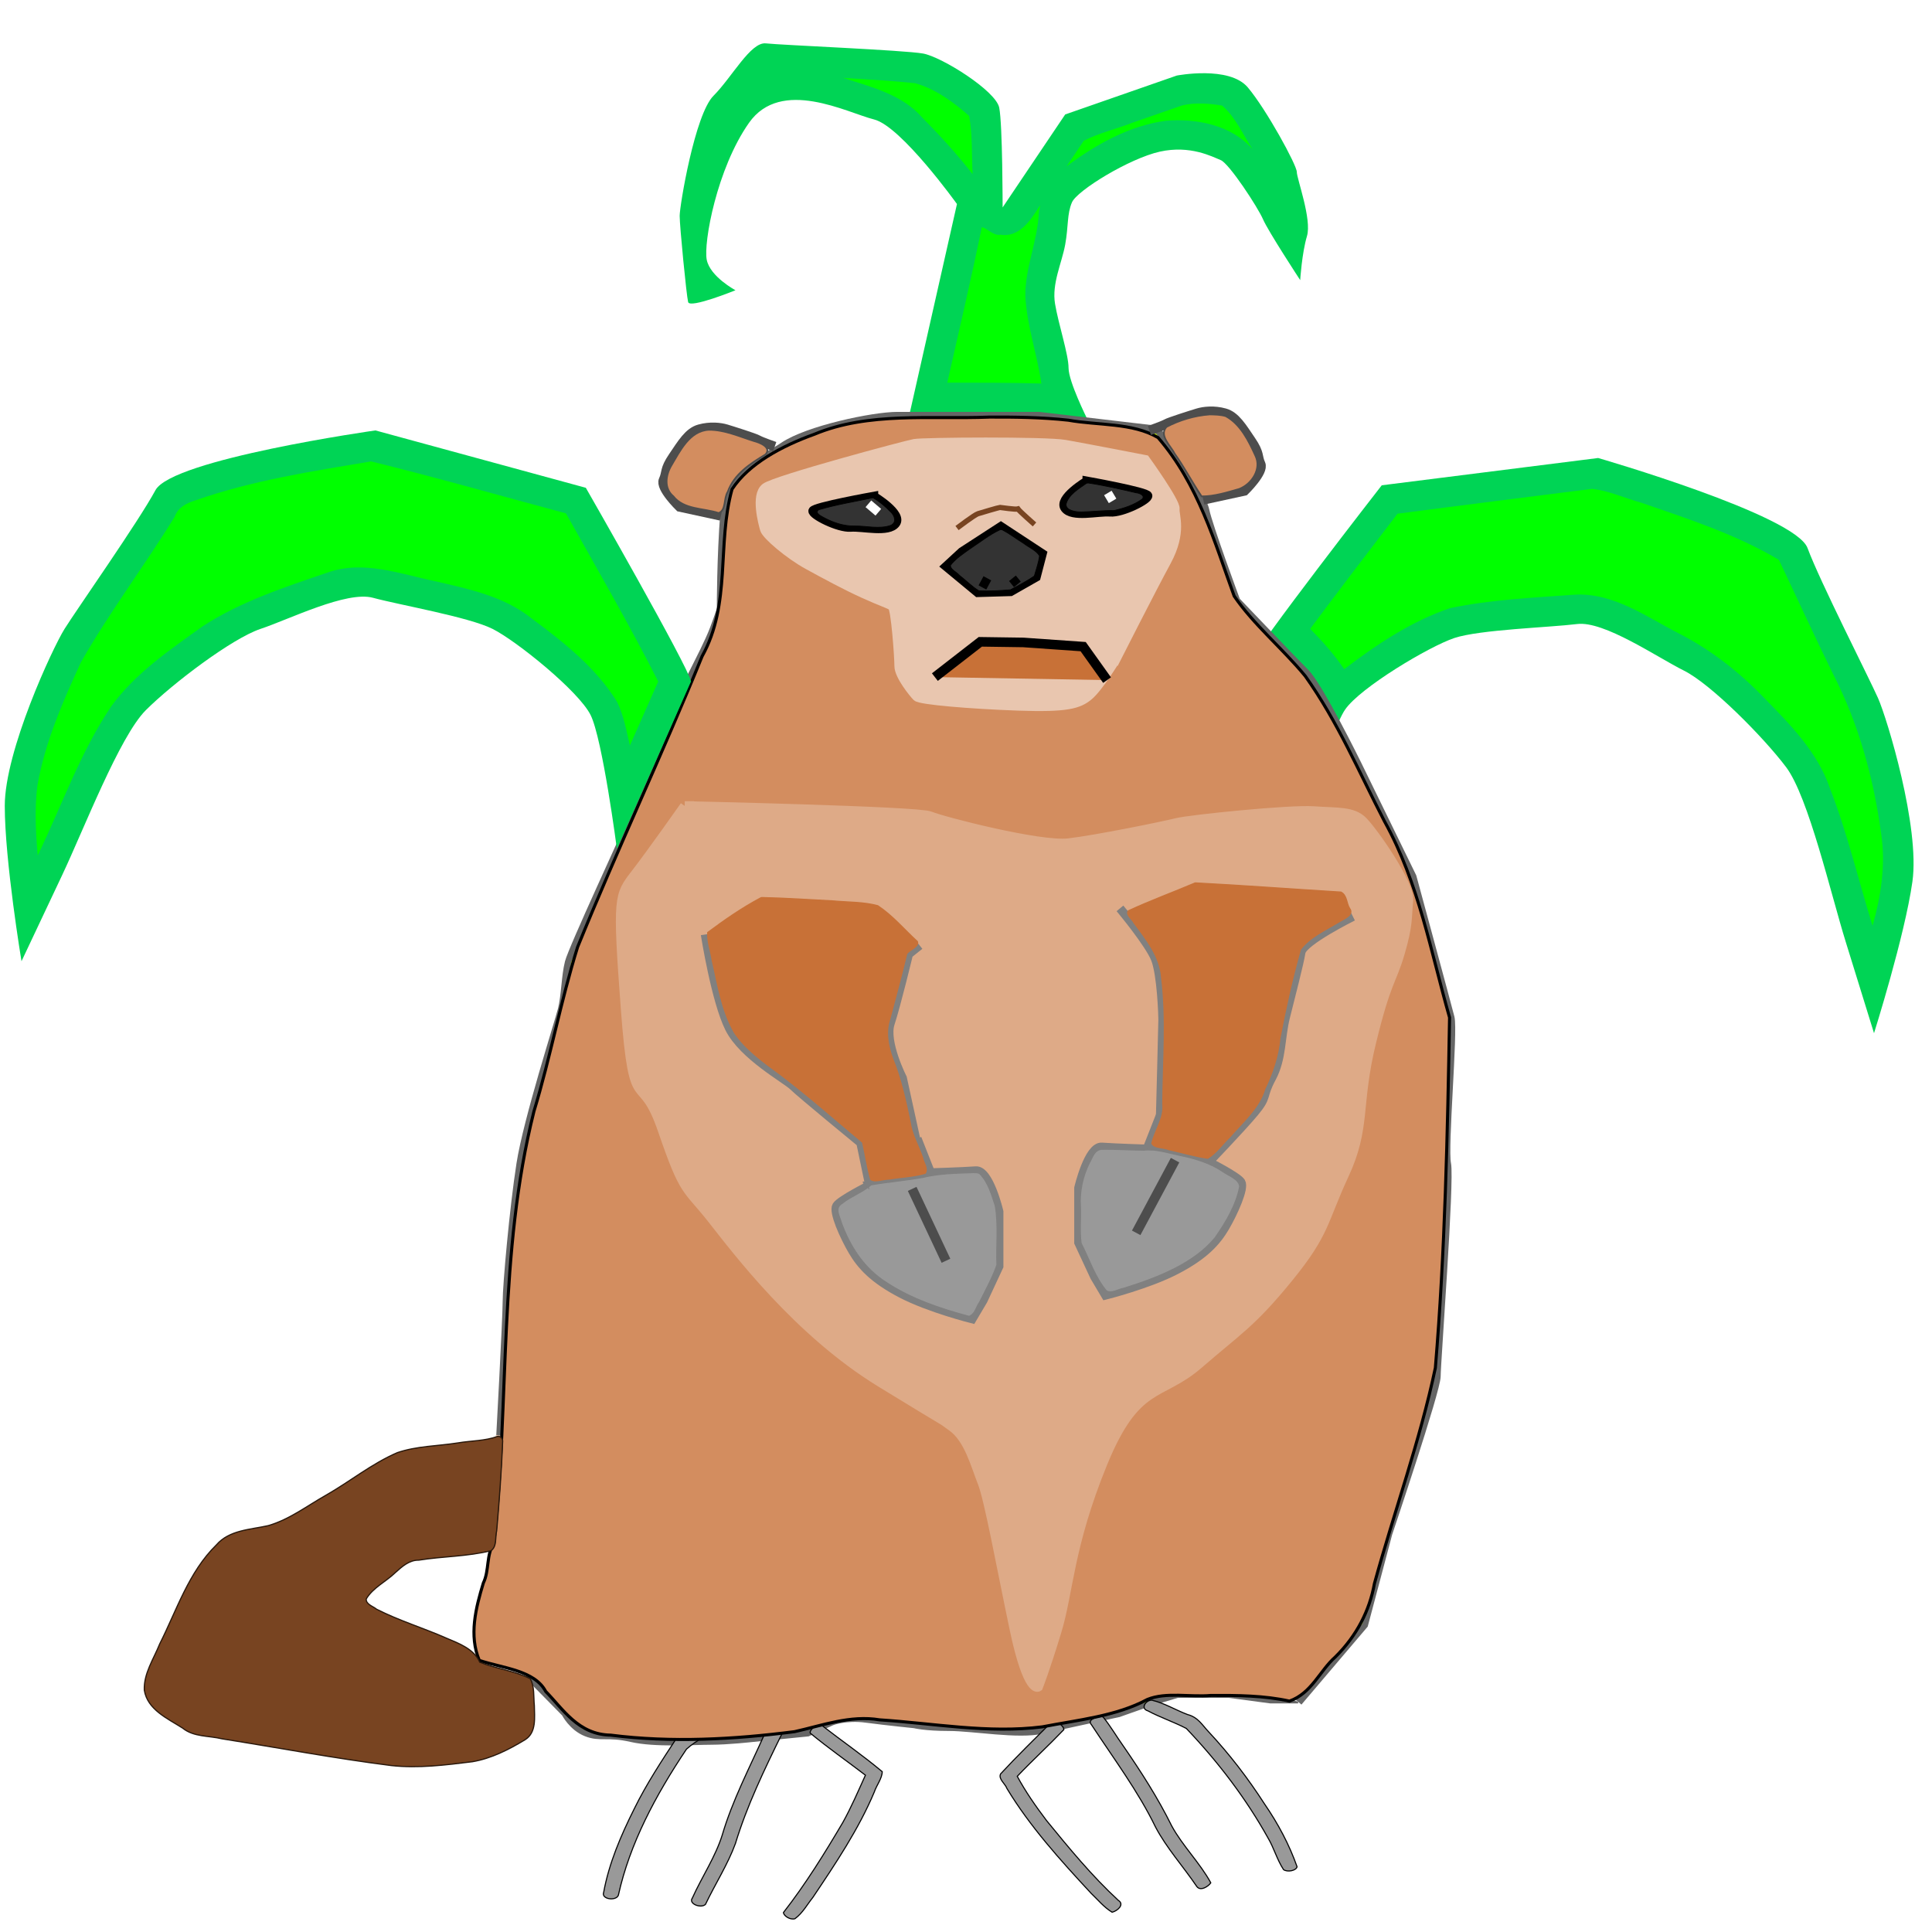 <?xml version="1.0" encoding="UTF-8" standalone="no"?>
<!-- Created with Inkscape (http://www.inkscape.org/) -->

<svg
   xmlns:dc="http://purl.org/dc/elements/1.1/"
   xmlns:cc="http://creativecommons.org/ns#"
   xmlns:rdf="http://www.w3.org/1999/02/22-rdf-syntax-ns#"
   xmlns:svg="http://www.w3.org/2000/svg"
   xmlns="http://www.w3.org/2000/svg"
   xmlns:sodipodi="http://sodipodi.sourceforge.net/DTD/sodipodi-0.dtd"
   xmlns:inkscape="http://www.inkscape.org/namespaces/inkscape"
   width="202"
   height="202"
   viewBox="0 0 53.446 53.446"
   version="1.1"
   id="svg15695"
   inkscape:version="0.92.3 (2405546, 2018-03-11)"
   sodipodi:docname="farmot.svg"
   inkscape:export-filename="C:\Users\Cole\Desktop\monster work\jiyou.png"
   inkscape:export-xdpi="792.47351"
   inkscape:export-ydpi="792.47351">
  <defs
     id="defs15689">
    <inkscape:path-effect
       effect="spiro"
       id="path-effect84230"
       is_visible="true" />
    <inkscape:path-effect
       effect="spiro"
       id="path-effect84226"
       is_visible="true" />
    <inkscape:path-effect
       effect="spiro"
       id="path-effect84220"
       is_visible="true" />
    <inkscape:path-effect
       effect="spiro"
       id="path-effect84216"
       is_visible="true" />
    <inkscape:path-effect
       effect="spiro"
       id="path-effect84212"
       is_visible="true" />
    <inkscape:path-effect
       effect="spiro"
       id="path-effect84208"
       is_visible="true" />
    <inkscape:path-effect
       effect="spiro"
       id="path-effect84041"
       is_visible="true" />
    <inkscape:path-effect
       effect="spiro"
       id="path-effect84037"
       is_visible="true" />
    <inkscape:path-effect
       effect="spiro"
       id="path-effect84033"
       is_visible="true" />
    <inkscape:path-effect
       effect="spiro"
       id="path-effect84029"
       is_visible="true" />
    <inkscape:path-effect
       effect="spiro"
       id="path-effect84025"
       is_visible="true" />
    <inkscape:path-effect
       effect="spiro"
       id="path-effect84021"
       is_visible="true" />
    <inkscape:path-effect
       effect="spiro"
       id="path-effect58508"
       is_visible="true" />
    <inkscape:path-effect
       effect="spiro"
       id="path-effect58504"
       is_visible="true" />
    <inkscape:path-effect
       effect="spiro"
       id="path-effect58421"
       is_visible="true" />
    <inkscape:path-effect
       effect="spiro"
       id="path-effect58417"
       is_visible="true" />
    <inkscape:path-effect
       effect="spiro"
       id="path-effect58413"
       is_visible="true" />
    <inkscape:path-effect
       effect="spiro"
       id="path-effect58252"
       is_visible="true" />
    <inkscape:path-effect
       effect="spiro"
       id="path-effect58248"
       is_visible="true" />
    <inkscape:path-effect
       effect="spiro"
       id="path-effect58244"
       is_visible="true" />
    <inkscape:path-effect
       effect="spiro"
       id="path-effect58240"
       is_visible="true" />
    <inkscape:path-effect
       effect="spiro"
       id="path-effect58236"
       is_visible="true" />
    <inkscape:path-effect
       effect="spiro"
       id="path-effect58232"
       is_visible="true" />
    <inkscape:path-effect
       effect="spiro"
       id="path-effect58228"
       is_visible="true" />
    <inkscape:path-effect
       effect="spiro"
       id="path-effect58224"
       is_visible="true" />
    <inkscape:path-effect
       effect="spiro"
       id="path-effect58220"
       is_visible="true" />
    <inkscape:path-effect
       effect="spiro"
       id="path-effect58216"
       is_visible="true" />
    <inkscape:path-effect
       effect="spiro"
       id="path-effect58208"
       is_visible="true" />
    <inkscape:path-effect
       effect="spiro"
       id="path-effect58204"
       is_visible="true" />
    <inkscape:path-effect
       effect="spiro"
       id="path-effect58200"
       is_visible="true" />
    <inkscape:path-effect
       effect="spiro"
       id="path-effect58196"
       is_visible="true" />
    <inkscape:path-effect
       effect="spiro"
       id="path-effect58192"
       is_visible="true" />
    <inkscape:path-effect
       effect="spiro"
       id="path-effect58188"
       is_visible="true" />
    <inkscape:path-effect
       effect="spiro"
       id="path-effect58184"
       is_visible="true" />
    <inkscape:path-effect
       effect="spiro"
       id="path-effect58176"
       is_visible="true" />
    <inkscape:path-effect
       effect="spiro"
       id="path-effect58172"
       is_visible="true" />
    <inkscape:path-effect
       effect="spiro"
       id="path-effect58168"
       is_visible="true" />
    <inkscape:path-effect
       effect="spiro"
       id="path-effect58164"
       is_visible="true" />
    <inkscape:path-effect
       effect="spiro"
       id="path-effect58160"
       is_visible="true" />
    <inkscape:path-effect
       effect="spiro"
       id="path-effect58156"
       is_visible="true" />
    <inkscape:path-effect
       effect="spiro"
       id="path-effect58152"
       is_visible="true" />
    <inkscape:path-effect
       effect="spiro"
       id="path-effect58148"
       is_visible="true" />
    <inkscape:path-effect
       effect="spiro"
       id="path-effect58144"
       is_visible="true" />
    <inkscape:path-effect
       effect="spiro"
       id="path-effect58132"
       is_visible="true" />
    <inkscape:path-effect
       effect="spiro"
       id="path-effect58128"
       is_visible="true" />
    <inkscape:path-effect
       effect="spiro"
       id="path-effect58109"
       is_visible="true" />
    <inkscape:path-effect
       effect="spiro"
       id="path-effect58105"
       is_visible="true" />
    <inkscape:path-effect
       effect="spiro"
       id="path-effect58101"
       is_visible="true" />
    <inkscape:path-effect
       effect="spiro"
       id="path-effect58097"
       is_visible="true" />
    <inkscape:path-effect
       effect="spiro"
       id="path-effect58087"
       is_visible="true" />
    <inkscape:path-effect
       effect="spiro"
       id="path-effect58083"
       is_visible="true" />
    <inkscape:path-effect
       effect="spiro"
       id="path-effect58079"
       is_visible="true" />
    <inkscape:path-effect
       effect="spiro"
       id="path-effect58059"
       is_visible="true" />
    <inkscape:path-effect
       effect="spiro"
       id="path-effect58037"
       is_visible="true" />
    <inkscape:path-effect
       effect="spiro"
       id="path-effect31674"
       is_visible="true" />
    <inkscape:path-effect
       effect="spiro"
       id="path-effect31666"
       is_visible="true" />
    <inkscape:path-effect
       effect="spiro"
       id="path-effect31660"
       is_visible="true" />
    <inkscape:path-effect
       effect="spiro"
       id="path-effect31656"
       is_visible="true" />
    <inkscape:path-effect
       effect="spiro"
       id="path-effect31652"
       is_visible="true" />
    <inkscape:path-effect
       effect="spiro"
       id="path-effect31648"
       is_visible="true" />
    <inkscape:path-effect
       effect="spiro"
       id="path-effect31644"
       is_visible="true" />
    <inkscape:path-effect
       effect="spiro"
       id="path-effect31640"
       is_visible="true" />
    <inkscape:path-effect
       effect="spiro"
       id="path-effect31636"
       is_visible="true" />
    <inkscape:path-effect
       effect="spiro"
       id="path-effect31632"
       is_visible="true" />
    <inkscape:path-effect
       effect="spiro"
       id="path-effect31628"
       is_visible="true" />
    <inkscape:path-effect
       effect="spiro"
       id="path-effect31606"
       is_visible="true" />
    <inkscape:path-effect
       effect="spiro"
       id="path-effect31602"
       is_visible="true" />
    <inkscape:path-effect
       effect="spiro"
       id="path-effect31598"
       is_visible="true" />
    <inkscape:path-effect
       effect="spiro"
       id="path-effect31594"
       is_visible="true" />
    <inkscape:path-effect
       effect="spiro"
       id="path-effect31590"
       is_visible="true" />
    <inkscape:path-effect
       effect="spiro"
       id="path-effect31586"
       is_visible="true" />
    <inkscape:path-effect
       effect="spiro"
       id="path-effect31582"
       is_visible="true" />
    <inkscape:path-effect
       effect="spiro"
       id="path-effect31578"
       is_visible="true" />
    <inkscape:path-effect
       effect="spiro"
       id="path-effect31574"
       is_visible="true" />
    <inkscape:path-effect
       effect="spiro"
       id="path-effect31570"
       is_visible="true" />
    <inkscape:path-effect
       effect="spiro"
       id="path-effect31476"
       is_visible="true" />
    <inkscape:path-effect
       effect="spiro"
       id="path-effect31450"
       is_visible="true" />
    <inkscape:path-effect
       effect="spiro"
       id="path-effect31446"
       is_visible="true" />
    <inkscape:path-effect
       effect="spiro"
       id="path-effect31405"
       is_visible="true" />
    <inkscape:path-effect
       effect="spiro"
       id="path-effect31401"
       is_visible="true" />
    <inkscape:path-effect
       effect="spiro"
       id="path-effect31397"
       is_visible="true" />
    <inkscape:path-effect
       effect="spiro"
       id="path-effect31385"
       is_visible="true" />
    <inkscape:path-effect
       effect="spiro"
       id="path-effect31374"
       is_visible="true" />
    <inkscape:path-effect
       effect="spiro"
       id="path-effect31370"
       is_visible="true" />
    <inkscape:path-effect
       effect="spiro"
       id="path-effect31362"
       is_visible="true" />
    <inkscape:path-effect
       effect="spiro"
       id="path-effect31358"
       is_visible="true" />
    <inkscape:path-effect
       effect="spiro"
       id="path-effect31354"
       is_visible="true" />
    <inkscape:path-effect
       effect="spiro"
       id="path-effect31350"
       is_visible="true" />
    <inkscape:path-effect
       effect="spiro"
       id="path-effect31346"
       is_visible="true" />
    <inkscape:path-effect
       effect="spiro"
       id="path-effect31342"
       is_visible="true" />
    <inkscape:path-effect
       effect="spiro"
       id="path-effect31338"
       is_visible="true" />
    <inkscape:path-effect
       effect="spiro"
       id="path-effect31334"
       is_visible="true" />
    <inkscape:path-effect
       effect="spiro"
       id="path-effect31330"
       is_visible="true" />
    <inkscape:path-effect
       effect="spiro"
       id="path-effect31326"
       is_visible="true" />
    <inkscape:path-effect
       effect="spiro"
       id="path-effect31322"
       is_visible="true" />
    <inkscape:path-effect
       effect="spiro"
       id="path-effect31318"
       is_visible="true" />
    <inkscape:path-effect
       effect="spiro"
       id="path-effect31314"
       is_visible="true" />
    <inkscape:path-effect
       effect="spiro"
       id="path-effect31302"
       is_visible="true" />
    <inkscape:path-effect
       effect="spiro"
       id="path-effect31298"
       is_visible="true" />
    <inkscape:path-effect
       effect="spiro"
       id="path-effect31294"
       is_visible="true" />
    <inkscape:path-effect
       effect="spiro"
       id="path-effect31290"
       is_visible="true" />
    <inkscape:path-effect
       effect="spiro"
       id="path-effect31286"
       is_visible="true" />
    <inkscape:path-effect
       effect="spiro"
       id="path-effect31282"
       is_visible="true" />
    <inkscape:path-effect
       effect="spiro"
       id="path-effect31260"
       is_visible="true" />
    <inkscape:path-effect
       effect="spiro"
       id="path-effect31256"
       is_visible="true" />
    <inkscape:path-effect
       effect="spiro"
       id="path-effect31252"
       is_visible="true" />
    <inkscape:path-effect
       effect="spiro"
       id="path-effect31248"
       is_visible="true" />
    <inkscape:path-effect
       effect="spiro"
       id="path-effect31244"
       is_visible="true" />
    <inkscape:path-effect
       effect="spiro"
       id="path-effect31236"
       is_visible="true" />
    <inkscape:path-effect
       effect="spiro"
       id="path-effect31226"
       is_visible="true" />
    <inkscape:path-effect
       effect="spiro"
       id="path-effect31212"
       is_visible="true" />
    <inkscape:path-effect
       effect="spiro"
       id="path-effect31208"
       is_visible="true" />
    <inkscape:path-effect
       effect="spiro"
       id="path-effect31196"
       is_visible="true" />
    <inkscape:path-effect
       effect="spiro"
       id="path-effect31192"
       is_visible="true" />
    <inkscape:path-effect
       effect="spiro"
       id="path-effect31188"
       is_visible="true" />
    <inkscape:path-effect
       effect="spiro"
       id="path-effect31184"
       is_visible="true" />
    <inkscape:path-effect
       effect="spiro"
       id="path-effect31180"
       is_visible="true" />
    <inkscape:path-effect
       effect="spiro"
       id="path-effect31176"
       is_visible="true" />
    <inkscape:path-effect
       effect="simplify"
       id="path-effect376"
       is_visible="true"
       steps="1"
       threshold="0.5"
       smooth_angles="360"
       helper_size="0"
       simplify_individual_paths="false"
       simplify_just_coalesce="false"
       simplifyindividualpaths="false"
       simplifyJustCoalesce="false" />
    <inkscape:path-effect
       effect="spiro"
       id="path-effect350"
       is_visible="true" />
    <inkscape:path-effect
       effect="spiro"
       id="path-effect344"
       is_visible="true" />
    <inkscape:path-effect
       effect="spiro"
       id="path-effect266"
       is_visible="true" />
    <inkscape:path-effect
       effect="spiro"
       id="path-effect262"
       is_visible="true" />
    <inkscape:path-effect
       effect="spiro"
       id="path-effect258"
       is_visible="true" />
    <inkscape:path-effect
       effect="spiro"
       id="path-effect254"
       is_visible="true" />
    <inkscape:path-effect
       effect="spiro"
       id="path-effect250"
       is_visible="true" />
    <inkscape:path-effect
       effect="spiro"
       id="path-effect246"
       is_visible="true" />
    <inkscape:path-effect
       effect="spiro"
       id="path-effect242"
       is_visible="true" />
    <inkscape:path-effect
       effect="spiro"
       id="path-effect238"
       is_visible="true" />
    <inkscape:path-effect
       effect="spiro"
       id="path-effect234"
       is_visible="true" />
    <inkscape:path-effect
       effect="spiro"
       id="path-effect230"
       is_visible="true" />
    <inkscape:path-effect
       effect="spiro"
       id="path-effect226"
       is_visible="true" />
    <inkscape:path-effect
       effect="spiro"
       id="path-effect222"
       is_visible="true" />
    <inkscape:path-effect
       effect="spiro"
       id="path-effect218"
       is_visible="true" />
    <inkscape:path-effect
       effect="spiro"
       id="path-effect210"
       is_visible="true" />
    <inkscape:path-effect
       effect="spiro"
       id="path-effect206"
       is_visible="true" />
    <inkscape:path-effect
       effect="spiro"
       id="path-effect202"
       is_visible="true" />
    <inkscape:path-effect
       effect="spiro"
       id="path-effect198"
       is_visible="true" />
    <inkscape:path-effect
       effect="spiro"
       id="path-effect194"
       is_visible="true" />
    <inkscape:path-effect
       effect="spiro"
       id="path-effect190"
       is_visible="true" />
    <inkscape:path-effect
       effect="spiro"
       id="path-effect182"
       is_visible="true" />
    <inkscape:path-effect
       effect="spiro"
       id="path-effect178"
       is_visible="true" />
    <inkscape:path-effect
       effect="spiro"
       id="path-effect174"
       is_visible="true" />
    <inkscape:path-effect
       effect="spiro"
       id="path-effect170"
       is_visible="true" />
    <inkscape:path-effect
       effect="spiro"
       id="path-effect162"
       is_visible="true" />
    <inkscape:path-effect
       effect="spiro"
       id="path-effect158"
       is_visible="true" />
    <inkscape:path-effect
       effect="spiro"
       id="path-effect154"
       is_visible="true" />
    <inkscape:path-effect
       effect="spiro"
       id="path-effect150"
       is_visible="true" />
    <inkscape:path-effect
       effect="spiro"
       id="path-effect146"
       is_visible="true" />
    <inkscape:path-effect
       effect="spiro"
       id="path-effect142"
       is_visible="true" />
    <inkscape:path-effect
       effect="spiro"
       id="path-effect138"
       is_visible="true" />
    <inkscape:path-effect
       effect="spiro"
       id="path-effect116"
       is_visible="true" />
    <inkscape:path-effect
       effect="spiro"
       id="path-effect112"
       is_visible="true" />
    <inkscape:path-effect
       effect="spiro"
       id="path-effect15879"
       is_visible="true" />
    <inkscape:path-effect
       effect="spiro"
       id="path-effect15875"
       is_visible="true" />
    <inkscape:path-effect
       effect="spiro"
       id="path-effect15740"
       is_visible="true" />
    <inkscape:path-effect
       effect="spiro"
       id="path-effect15736"
       is_visible="true" />
    <inkscape:path-effect
       effect="spiro"
       id="path-effect15732"
       is_visible="true" />
    <inkscape:path-effect
       effect="spiro"
       id="path-effect15726"
       is_visible="true" />
    <inkscape:path-effect
       effect="spiro"
       id="path-effect15707"
       is_visible="true" />
    <inkscape:path-effect
       effect="spiro"
       id="path-effect15703"
       is_visible="true" />
    <inkscape:path-effect
       effect="spiro"
       id="path-effect15699"
       is_visible="true" />
    <inkscape:path-effect
       effect="spiro"
       id="path-effect15740-2"
       is_visible="true" />
    <inkscape:path-effect
       effect="spiro"
       id="path-effect15740-3"
       is_visible="true" />
    <inkscape:path-effect
       effect="spiro"
       id="path-effect15740-2-1"
       is_visible="true" />
    <inkscape:path-effect
       effect="spiro"
       id="path-effect116-5"
       is_visible="true" />
    <inkscape:path-effect
       effect="spiro"
       id="path-effect266-7"
       is_visible="true" />
    <inkscape:path-effect
       effect="spiro"
       id="path-effect31236-3"
       is_visible="true" />
    <inkscape:path-effect
       effect="spiro"
       id="path-effect31602-8"
       is_visible="true" />
    <inkscape:path-effect
       effect="spiro"
       id="path-effect58037-5"
       is_visible="true" />
    <inkscape:path-effect
       effect="spiro"
       id="path-effect58037-8"
       is_visible="true" />
    <inkscape:path-effect
       effect="spiro"
       id="path-effect58037-9"
       is_visible="true" />
    <inkscape:path-effect
       effect="spiro"
       id="path-effect58037-56"
       is_visible="true" />
    <inkscape:path-effect
       effect="spiro"
       id="path-effect58037-5-2"
       is_visible="true" />
    <inkscape:path-effect
       effect="spiro"
       id="path-effect58059-2"
       is_visible="true" />
    <inkscape:path-effect
       effect="spiro"
       id="path-effect58037-8-0"
       is_visible="true" />
    <inkscape:path-effect
       effect="spiro"
       id="path-effect58037-9-6"
       is_visible="true" />
    <inkscape:path-effect
       effect="spiro"
       id="path-effect58079-6"
       is_visible="true" />
  </defs>
  <sodipodi:namedview
     id="base"
     pagecolor="#ffffff"
     bordercolor="#666666"
     borderopacity="1.0"
     inkscape:pageopacity="0.0"
     inkscape:pageshadow="2"
     inkscape:zoom="2"
     inkscape:cx="140.88351"
     inkscape:cy="82.451918"
     inkscape:document-units="mm"
     inkscape:current-layer="layer6"
     showgrid="false"
     units="px"
     gridtolerance="1"
     objecttolerance="1"
     inkscape:window-width="1920"
     inkscape:window-height="1017"
     inkscape:window-x="-8"
     inkscape:window-y="-8"
     inkscape:window-maximized="1"
     showguides="true" />
  <g
     inkscape:label="Layer 1"
     inkscape:groupmode="layer"
     id="layer1"
     transform="translate(0,-243.554)" />
  <g
     inkscape:groupmode="layer"
     id="layer6"
     inkscape:label="Layer 2">
    <g
       id="g86072">
      <path
         inkscape:connector-curvature="0"
         id="path85555-3"
         d="m 34.591,18.322 c 0.121,-0.384 3.633,-4.897 3.633,-4.897 l 5.986,-0.755 c 0,0 5.455,1.575 5.793,2.491 0.338,0.916 1.697,3.581 1.95,4.151 0.253,0.57 1.164,3.572 0.951,5.078 -0.213,1.506 -1.062,4.192 -1.062,4.192 0,0 -0.366,-1.188 -0.779,-2.515 -0.413,-1.328 -1.034,-4.021 -1.652,-4.844 -0.618,-0.822 -2.079,-2.299 -2.828,-2.672 -0.749,-0.373 -2.209,-1.382 -2.957,-1.288 -0.748,0.094 -2.694,0.153 -3.395,0.387 -0.701,0.235 -2.599,1.369 -3.019,1.977 -0.42,0.609 -1.24,3.565 -1.24,3.565"
         style="opacity:1;fill:#00d455;fill-opacity:1;fill-rule:nonzero;stroke:none;stroke-width:0.265;stroke-opacity:1" />
      <path
         inkscape:connector-curvature="0"
         id="path85573"
         d="m 25.163,11.444 1.31,-5.8 c 0,0 -1.543,-2.152 -2.292,-2.339 -0.748,-0.187 -2.572,-1.169 -3.461,0.093 -0.889,1.263 -1.263,3.321 -1.169,3.789 0.094,0.468 0.795,0.842 0.795,0.842 0,0 -1.263,0.514 -1.31,0.327 -0.047,-0.187 -0.234,-2.105 -0.234,-2.385 0,-0.281 0.421,-2.806 0.935,-3.321 0.514,-0.514 1.029,-1.497 1.45,-1.45 0.421,0.047 3.835,0.187 4.35,0.281 0.514,0.093 2.011,1.029 2.105,1.497 0.094,0.468 0.094,2.76 0.094,2.76 l 1.731,-2.572 3.087,-1.076 c 0,0 1.45,-0.281 1.964,0.327 0.514,0.608 1.356,2.152 1.356,2.339 0,0.187 0.421,1.31 0.281,1.777 -0.14,0.468 -0.187,1.216 -0.187,1.216 0,0 -0.889,-1.356 -1.029,-1.684 C 34.798,5.738 34.003,4.522 33.769,4.429 33.536,4.335 32.928,4.008 32.086,4.195 c -0.842,0.187 -2.292,1.076 -2.432,1.403 -0.14,0.327 -0.094,0.655 -0.187,1.169 -0.094,0.514 -0.374,1.076 -0.281,1.637 0.094,0.561 0.374,1.403 0.374,1.777 0,0.374 0.514,1.403 0.514,1.403"
         style="opacity:1;fill:#00d455;fill-opacity:1;fill-rule:nonzero;stroke:none;stroke-width:0.265;stroke-opacity:1" />
      <path
         inkscape:connector-curvature="0"
         id="path85303"
         d="m 14.598,46.314 1.051,1.068 c 0,0 0.191,0.382 0.573,0.534 0.382,0.153 0.573,0 1.242,0.153 0.669,0.153 1.72,0.076 2.198,0.076 0.478,0 1.147,-0.076 1.147,-0.076 l 1.529,-0.153 0.669,-0.305 c 0,0 0.382,-0.153 0.956,-0.076 0.573,0.076 1.338,0.153 1.338,0.153 0,0 0.287,0.076 0.956,0.076 0.669,0 1.911,0.229 2.58,0.076 0.669,-0.153 2.103,-0.458 2.103,-0.458 l 0.86,-0.305 0.765,-0.229 h 1.434 l 1.147,0.153 h 0.765"
         style="opacity:1;fill:#ececec;fill-opacity:1;fill-rule:nonzero;stroke:#666666;stroke-width:0.242;stroke-opacity:1" />
      <path
         inkscape:connector-curvature="0"
         id="path85305"
         d="m 35.91,47.077 1.816,-2.137 0.669,-2.518 c 0,0 1.338,-3.968 1.338,-4.35 0,-0.382 0.382,-5.418 0.287,-5.876 -0.096,-0.458 0.191,-3.663 0.096,-4.045 -0.096,-0.382 -1.051,-3.892 -1.051,-3.892 l -1.529,-3.129 c 0,0 -1.051,-2.137 -1.434,-2.518 -0.382,-0.382 -1.911,-1.984 -1.911,-1.984 0,0 -0.765,-2.06 -0.86,-2.518 -0.096,-0.458 -1.338,-2.213 -1.338,-2.213 l -3.249,-0.382 c 0,0 -3.249,0 -3.918,0 -0.669,0 -2.485,0.382 -3.154,0.839 -0.669,0.458 -1.529,0.611 -1.625,1.832 -0.096,1.221 -0.096,2.595 -0.096,2.595 0,0 0.096,-0.153 -0.191,0.611 -0.287,0.763 -1.051,1.984 -1.242,2.824 -0.191,0.839 -0.765,1.832 -0.956,2.289 -0.191,0.458 -1.72,3.739 -1.816,4.121 -0.096,0.382 -0.096,0.916 -0.191,1.297 -0.096,0.382 -0.956,3.053 -1.147,4.274 -0.191,1.221 -0.382,3.358 -0.382,3.816 0,0.458 -0.191,3.968 -0.191,3.968"
         style="opacity:1;fill:#ececec;fill-opacity:1;fill-rule:nonzero;stroke:#666666;stroke-width:0.242;stroke-opacity:1" />
      <path
         inkscape:connector-curvature="0"
         id="path85333"
         d="m 13.811,39.967 c -0.131,0.384 -0.034,0.818 -0.072,1.219 0.04,1.076 -0.1,2.14 -0.481,3.172 -0.149,0.493 -0.102,1.032 0.001,1.515 0.499,0.161 1.053,0.278 1.547,0.46 3.843,0.211 7.698,0.276 11.546,0.416 1.823,0.052 3.647,0.128 5.468,0.181 0.49,-0.052 0.972,-0.198 1.473,-0.137 0.599,0.004 1.204,0.071 1.792,0.08 0.042,-0.231 -0.472,-0.225 -0.661,-0.342 -6.836,-2.208 -13.676,-4.41 -20.533,-6.575 l -0.067,0.008 z"
         style="opacity:1;fill:#ccff00;fill-opacity:1;fill-rule:nonzero;stroke:#ccff00;stroke-width:0.06;stroke-opacity:1" />
      <path
         inkscape:connector-curvature="0"
         id="path85335"
         d="m 26.404,11.571 c -1.166,0.017 -2.374,-0.041 -3.468,0.344 -0.908,0.277 -1.763,0.716 -2.416,1.293 -0.549,0.654 -0.386,1.495 -0.462,2.24 -0.004,0.886 -0.044,1.771 -0.515,2.587 -0.597,1.114 -0.962,2.287 -1.431,3.435 -0.756,1.72 -1.593,3.418 -2.279,5.156 -0.168,1.133 -0.466,2.236 -0.802,3.345 -0.704,2.308 -0.89,4.685 -0.977,7.051 -0.046,0.968 -0.094,1.935 -0.144,2.903 0.438,0.266 1.057,0.357 1.565,0.555 6.369,2.049 12.763,4.062 19.112,6.142 0.424,0.083 0.748,0.488 1.213,0.385 0.693,-0.657 1.254,-1.398 1.861,-2.105 0.543,-2.137 1.251,-4.241 1.881,-6.361 0.243,-1.222 0.215,-2.467 0.315,-3.7 0.124,-2.178 0.076,-4.358 0.23,-6.534 -0.398,-1.387 -0.71,-2.794 -1.161,-4.168 -0.866,-1.692 -1.577,-3.442 -2.617,-5.073 -0.61,-0.883 -1.5,-1.617 -2.184,-2.458 -0.372,-0.878 -0.605,-1.792 -0.956,-2.672 -0.376,-0.644 -0.707,-1.323 -1.206,-1.911 -0.882,-0.248 -1.847,-0.258 -2.762,-0.399 -0.921,-0.145 -1.864,-0.038 -2.796,-0.055 z"
         style="opacity:1;fill:#ccff00;fill-opacity:1;fill-rule:nonzero;stroke:#ccff00;stroke-width:0.06;stroke-opacity:1" />
      <path
         inkscape:connector-curvature="0"
         id="path85337"
         d="m 14.96,46.325 c -0.296,0.094 0.125,0.327 0.195,0.457 0.374,0.315 0.584,0.741 0.997,1.022 0.405,0.186 0.902,0.102 1.341,0.211 1.556,0.171 3.144,0.037 4.685,-0.169 0.557,-0.117 1.056,-0.452 1.661,-0.361 1.551,0.119 3.104,0.359 4.667,0.307 1.084,-0.154 2.171,-0.362 3.175,-0.731 0.135,-0.271 -0.568,-0.114 -0.777,-0.18 -5.314,-0.198 -10.635,-0.32 -15.944,-0.555 z"
         style="opacity:1;fill:#ccff00;fill-opacity:1;fill-rule:nonzero;stroke:#ccff00;stroke-width:0.06;stroke-opacity:1" />
      <path
         inkscape:connector-curvature="0"
         id="path85369"
         d="m 22.565,47.842 1.625,1.221 -0.621,1.374 -1.147,1.832 -0.573,0.725"
         style="opacity:1;fill:none;fill-opacity:1;fill-rule:nonzero;stroke:#000000;stroke-width:0.242;stroke-opacity:1" />
      <path
         inkscape:connector-curvature="0"
         id="path85371"
         d="m 19.984,47.536 -1.099,0.649 c 0,0 -0.765,1.145 -0.956,1.526 -0.191,0.382 -0.573,1.221 -0.669,1.412 -0.096,0.191 -0.382,1.335 -0.382,1.335"
         style="opacity:1;fill:none;fill-opacity:1;fill-rule:nonzero;stroke:#000000;stroke-width:0.242;stroke-opacity:1" />
      <path
         inkscape:connector-curvature="0"
         id="path85373"
         d="m 21.466,47.804 -0.908,1.946 c 0,0 -0.239,0.611 -0.382,1.107 -0.143,0.496 -0.669,1.374 -0.669,1.374 l -0.191,0.42"
         style="opacity:1;fill:none;fill-opacity:1;fill-rule:nonzero;stroke:#000000;stroke-width:0.242;stroke-opacity:1" />
      <path
         inkscape:connector-curvature="0"
         id="path85369-1"
         d="m 29.264,47.745 -1.397,1.389 0.853,1.292 1.453,1.687 0.694,0.655"
         style="opacity:1;fill:none;fill-opacity:1;fill-rule:nonzero;stroke:#000000;stroke-width:0.242;stroke-opacity:1" />
      <path
         inkscape:connector-curvature="0"
         id="path85371-2"
         d="m 31.766,47.157 1.201,0.521 c 0,0 0.956,1.049 1.211,1.406 0.255,0.357 0.78,1.146 0.907,1.324 0.128,0.178 0.61,1.28 0.61,1.28"
         style="opacity:1;fill:none;fill-opacity:1;fill-rule:nonzero;stroke:#000000;stroke-width:0.242;stroke-opacity:1" />
      <path
         inkscape:connector-curvature="0"
         id="path85373-9"
         d="m 30.346,47.586 1.237,1.827 c 0,0 0.342,0.578 0.57,1.054 0.228,0.475 0.901,1.286 0.901,1.286 l 0.262,0.395"
         style="opacity:1;fill:none;fill-opacity:1;fill-rule:nonzero;stroke:#000000;stroke-width:0.242;stroke-opacity:1" />
      <path
         inkscape:connector-curvature="0"
         id="path85431"
         d="m 30.451,47.487 c -0.135,0.015 -0.381,0.087 -0.257,0.226 0.613,0.934 1.294,1.844 1.772,2.83 0.305,0.581 0.769,1.093 1.142,1.645 0.105,0.142 0.328,-0.01 0.387,-0.103 C 33.197,51.537 32.713,51.062 32.414,50.512 32.035,49.743 31.563,49.007 31.064,48.285 30.878,48.025 30.721,47.75 30.518,47.501 c -0.02,-0.011 -0.043,-0.015 -0.067,-0.014 z"
         style="opacity:1;fill:#999999;fill-opacity:1;fill-rule:nonzero;stroke:#000000;stroke-width:0.03;stroke-opacity:1" />
      <path
         inkscape:connector-curvature="0"
         id="path85433"
         d="m 31.845,47.033 c -0.165,0.015 -0.294,0.236 -0.091,0.295 0.34,0.182 0.727,0.31 1.065,0.488 0.893,0.938 1.657,1.949 2.258,3.027 0.168,0.284 0.249,0.601 0.431,0.878 0.105,0.074 0.344,0.033 0.374,-0.079 -0.213,-0.605 -0.523,-1.191 -0.903,-1.742 C 34.531,49.205 34.022,48.537 33.437,47.91 33.265,47.731 33.144,47.504 32.854,47.431 32.521,47.306 32.217,47.114 31.862,47.033 l -0.009,-1.06e-4 z"
         style="opacity:1;fill:#999999;fill-opacity:1;fill-rule:nonzero;stroke:#000000;stroke-width:0.03;stroke-opacity:1" />
      <path
         inkscape:connector-curvature="0"
         id="path85435"
         d="m 29.097,47.631 c -0.476,0.478 -0.964,0.95 -1.417,1.441 -0.068,0.142 0.129,0.272 0.176,0.405 0.628,1.04 1.475,1.981 2.334,2.905 0.185,0.175 0.349,0.38 0.575,0.517 0.152,-0.037 0.351,-0.216 0.173,-0.327 -0.743,-0.687 -1.367,-1.451 -1.986,-2.208 -0.299,-0.395 -0.582,-0.8 -0.811,-1.225 0.416,-0.437 0.873,-0.856 1.288,-1.291 0.015,-0.082 -0.217,-0.291 -0.333,-0.217 z"
         style="opacity:1;fill:#999999;fill-opacity:1;fill-rule:nonzero;stroke:#000000;stroke-width:0.03;stroke-opacity:1" />
      <path
         inkscape:connector-curvature="0"
         id="path85437"
         d="m 19.977,47.422 c 0.115,0.098 0.238,0.258 0.009,0.323 -0.33,0.213 -0.717,0.387 -0.996,0.643 -0.853,1.273 -1.569,2.613 -1.884,4.041 -0.063,0.168 -0.483,0.113 -0.406,-0.082 0.146,-0.801 0.475,-1.569 0.85,-2.318 0.333,-0.678 0.759,-1.325 1.181,-1.968 0.384,-0.218 0.753,-0.462 1.146,-0.663 0.04,-0.023 0.067,0.012 0.1,0.023 z"
         style="opacity:1;fill:#999999;fill-opacity:1;fill-rule:nonzero;stroke:#000000;stroke-width:0.03;stroke-opacity:1" />
      <path
         inkscape:connector-curvature="0"
         id="path85439"
         d="m 21.388,47.722 c 0.153,-0.003 0.394,0.108 0.243,0.241 -0.489,0.995 -0.97,1.994 -1.286,3.034 -0.211,0.581 -0.562,1.123 -0.829,1.685 -0.123,0.119 -0.48,-0.016 -0.363,-0.176 0.265,-0.588 0.64,-1.142 0.828,-1.747 0.28,-0.953 0.757,-1.862 1.168,-2.784 0.051,-0.1 0.043,-0.27 0.238,-0.253 z"
         style="opacity:1;fill:#999999;fill-opacity:1;fill-rule:nonzero;stroke:#000000;stroke-width:0.03;stroke-opacity:1" />
      <path
         inkscape:connector-curvature="0"
         id="path85441"
         d="m 22.727,47.725 c 0.556,0.431 1.148,0.84 1.679,1.286 -0.004,0.188 -0.158,0.375 -0.22,0.562 -0.428,1.02 -1.065,1.972 -1.7,2.917 -0.158,0.197 -0.278,0.428 -0.494,0.588 -0.131,0.041 -0.312,-0.076 -0.319,-0.171 0.621,-0.796 1.143,-1.644 1.643,-2.492 0.237,-0.426 0.426,-0.869 0.625,-1.307 -0.507,-0.388 -1.042,-0.761 -1.526,-1.163 -0.037,-0.086 0.2,-0.284 0.313,-0.22 z"
         style="opacity:1;fill:#999999;fill-opacity:1;fill-rule:nonzero;stroke:#000000;stroke-width:0.03;stroke-opacity:1" />
      <path
         sodipodi:nodetypes="ccc"
         inkscape:connector-curvature="0"
         id="path85455"
         d="m 13.668,42.706 v -1.349 l 0.169,-1.646"
         style="opacity:1;fill:#e9c6af;fill-opacity:1;fill-rule:nonzero;stroke:#e9c6af;stroke-width:0.242;stroke-opacity:1" />
      <path
         inkscape:connector-curvature="0"
         id="path85473"
         d="m 27.352,11.539 c -1.613,0.062 -3.331,-0.15 -4.821,0.473 -0.9,0.324 -1.811,0.808 -2.28,1.52 -0.424,1.525 -0.016,3.166 -0.829,4.625 -1.096,2.696 -2.348,5.348 -3.444,8.043 -0.469,1.502 -0.749,3.038 -1.207,4.543 -0.987,3.931 -0.672,7.969 -1.106,11.942 -0.22,0.326 -0.123,0.753 -0.294,1.107 -0.212,0.694 -0.401,1.455 -0.112,2.14 0.648,0.218 1.527,0.271 1.837,0.859 0.479,0.489 0.902,1.195 1.798,1.209 1.683,0.215 3.413,0.118 5.087,-0.096 0.77,-0.171 1.536,-0.462 2.354,-0.327 1.488,0.097 3.006,0.383 4.498,0.194 0.982,-0.191 2.052,-0.295 2.908,-0.758 0.521,-0.211 1.184,-0.06 1.758,-0.111 0.73,-0.003 1.468,0.001 2.172,0.157 0.616,-0.219 0.836,-0.839 1.269,-1.221 0.594,-0.587 0.949,-1.288 1.082,-2.033 0.547,-1.99 1.262,-3.955 1.685,-5.964 0.269,-3.225 0.336,-6.465 0.393,-9.693 -0.521,-1.824 -0.845,-3.7 -1.799,-5.425 -0.7,-1.349 -1.289,-2.75 -2.193,-4.021 -0.62,-0.755 -1.433,-1.427 -1.966,-2.212 -0.546,-1.497 -0.985,-3.083 -2.106,-4.385 -0.704,-0.414 -1.661,-0.334 -2.482,-0.481 -0.729,-0.08 -1.465,-0.089 -2.199,-0.086 z m 3.331,1.551 c 0.322,0.108 0.796,0.125 1.008,0.355 -0.536,0.533 -1.567,0.651 -2.343,0.43 -0.365,-0.355 0.294,-0.715 0.545,-0.958 0.263,0.058 0.526,0.116 0.789,0.173 z m -6.759,0.308 c 0.435,0.047 0.803,0.455 0.799,0.791 -0.28,0.349 -0.963,0.191 -1.393,0.152 -0.351,-0.085 -1.051,-0.188 -1.022,-0.555 0.497,-0.198 1.065,-0.324 1.615,-0.387 z m 3.654,0.823 c 0.396,0.255 0.946,0.488 1.174,0.815 0.05,0.572 -0.501,1.073 -1.211,1.125 -0.728,0.179 -1.166,-0.48 -1.629,-0.787 0.506,-0.406 1.039,-0.903 1.666,-1.153 z m 8.141,10.319 c 0.699,0.064 1.462,0.054 2.125,0.166 0.133,0.312 0.368,0.739 -0.099,0.938 -0.432,0.317 -1.145,0.516 -1.142,1.068 -0.47,1.393 -0.4,2.916 -1.287,4.203 -0.324,0.449 -0.86,0.832 -1.099,1.289 0.298,0.271 0.953,0.498 0.706,0.959 -0.287,0.991 -1.083,1.909 -2.281,2.328 -0.499,0.161 -1.014,0.454 -1.557,0.463 -0.364,-0.538 -0.677,-1.132 -0.795,-1.743 0.034,-0.797 -0.07,-1.721 0.566,-2.393 0.429,-0.178 0.975,0.095 1.394,-0.052 0.535,-1.167 0.272,-2.437 0.345,-3.651 0.035,-0.809 -0.075,-1.659 -0.713,-2.323 -0.104,-0.212 -0.59,-0.539 -0.091,-0.639 0.62,-0.26 1.246,-0.573 1.9,-0.739 0.676,0.042 1.352,0.084 2.029,0.126 z M 23.113,24.884 c 0.603,0.075 1.286,0.006 1.838,0.209 0.46,0.323 0.818,0.725 1.211,1.097 -0.639,0.534 -0.567,1.362 -0.827,2.029 -0.309,0.729 0.267,1.44 0.367,2.166 0.197,0.677 0.287,1.422 0.72,2.018 0.458,0.065 1.038,-0.058 1.436,0.162 0.509,0.802 0.45,1.76 0.342,2.623 -0.157,0.503 -0.341,1.06 -0.782,1.448 -0.955,-0.259 -1.938,-0.597 -2.675,-1.166 -0.601,-0.537 -1.105,-1.255 -1.104,-1.993 0.165,-0.379 0.962,-0.445 0.792,-0.934 -0.05,-0.415 -0.012,-0.872 -0.52,-1.12 -0.934,-0.843 -2.04,-1.56 -2.934,-2.429 -0.732,-0.929 -0.737,-2.076 -1.018,-3.124 0.555,-0.372 1.107,-0.826 1.741,-1.066 0.471,0.027 0.942,0.054 1.413,0.081 z"
         style="opacity:1;fill:#d38d5f;fill-opacity:1;fill-rule:nonzero;stroke:#000000;stroke-width:0.085;stroke-opacity:1" />
      <path
         inkscape:connector-curvature="0"
         id="path85500"
         d="m 30.861,18.239 c 0,0 -0.468,0.772 -0.748,1.006 -0.281,0.234 -0.608,0.327 -1.941,0.281 -1.333,-0.047 -2.713,-0.164 -2.806,-0.257 -0.094,-0.094 -0.491,-0.585 -0.491,-0.842 0,-0.257 -0.094,-1.59 -0.187,-1.66 -0.094,-0.07 -0.281,-0.117 -0.795,-0.351 -0.514,-0.234 -1.029,-0.514 -1.543,-0.795 -0.514,-0.281 -1.146,-0.819 -1.193,-0.982 -0.047,-0.164 -0.257,-0.935 0.023,-1.146 0.281,-0.21 3.859,-1.169 4.116,-1.216 0.257,-0.047 3.625,-0.07 4.163,0.023 0.538,0.094 2.222,0.421 2.222,0.421 0,0 0.842,1.169 0.819,1.356 -0.023,0.187 0.21,0.631 -0.234,1.45 -0.444,0.819 -1.403,2.713 -1.403,2.713 z"
         style="opacity:1;fill:#e9c6af;fill-opacity:1;fill-rule:nonzero;stroke:#e9c6af;stroke-width:0.265;stroke-opacity:1" />
      <path
         inkscape:connector-curvature="0"
         id="path85339"
         d="m 26.167,15.668 0.879,0.728 0.912,-0.027 0.71,-0.405 0.169,-0.648 -1.149,-0.755 -1.081,0.701 z"
         style="opacity:1;fill:#ccff00;fill-opacity:1;fill-rule:nonzero;stroke:#000000;stroke-width:0.242;stroke-opacity:1" />
      <path
         inkscape:connector-curvature="0"
         id="path85352"
         d="m 24.173,13.725 c 0,0 -1.656,0.297 -1.689,0.405 -0.034,0.108 0.71,0.486 1.047,0.459 0.338,-0.027 1.047,0.162 1.25,-0.108 0.203,-0.27 -0.608,-0.755 -0.608,-0.755 z"
         style="opacity:1;fill:#ccff00;fill-opacity:1;fill-rule:nonzero;stroke:#000000;stroke-width:0.242;stroke-opacity:1" />
      <path
         inkscape:connector-curvature="0"
         id="path85352-4"
         d="m 30.067,13.305 c 0,0 1.656,0.297 1.689,0.405 0.034,0.108 -0.71,0.486 -1.047,0.459 -0.338,-0.027 -1.047,0.162 -1.25,-0.108 -0.203,-0.27 0.608,-0.755 0.608,-0.755 z"
         style="opacity:1;fill:#ccff00;fill-opacity:1;fill-rule:nonzero;stroke:#000000;stroke-width:0.242;stroke-opacity:1" />
      <path
         inkscape:connector-curvature="0"
         id="path85475"
         d="m 27.666,14.652 c -0.308,0.147 -0.566,0.355 -0.842,0.536 -0.191,0.138 -0.398,0.273 -0.531,0.451 -0.002,0.119 0.166,0.182 0.242,0.272 0.183,0.142 0.343,0.31 0.544,0.433 0.288,0.014 0.586,-0.004 0.874,-0.028 0.224,-0.119 0.457,-0.241 0.66,-0.381 0.053,-0.184 0.12,-0.371 0.144,-0.558 -0.088,-0.152 -0.296,-0.233 -0.441,-0.347 -0.199,-0.122 -0.383,-0.267 -0.593,-0.374 -0.018,-0.009 -0.037,-0.006 -0.056,-0.004 z"
         style="opacity:1;fill:#333333;fill-opacity:1;fill-rule:nonzero;stroke:#000000;stroke-width:0.021;stroke-opacity:1" />
      <path
         inkscape:connector-curvature="0"
         id="path85477"
         d="m 24.12,13.775 c -0.492,0.104 -0.998,0.186 -1.474,0.327 -0.128,0.095 0.085,0.181 0.177,0.234 0.245,0.127 0.522,0.22 0.819,0.215 0.327,-0.004 0.678,0.093 0.992,-0.015 0.185,-0.077 0.117,-0.272 0.006,-0.374 -0.138,-0.141 -0.294,-0.28 -0.474,-0.383 -0.013,-0.011 -0.03,-0.005 -0.046,-0.004 z"
         style="opacity:1;fill:#333333;fill-opacity:1;fill-rule:nonzero;stroke:#000000;stroke-width:0.021;stroke-opacity:1" />
      <path
         inkscape:connector-curvature="0"
         id="path85479"
         d="m 30.06,13.366 c -0.232,0.158 -0.509,0.33 -0.569,0.582 -0.009,0.172 0.25,0.215 0.419,0.215 0.302,-0.006 0.606,-0.045 0.907,-0.039 0.28,-0.062 0.562,-0.158 0.779,-0.316 0.091,-0.094 -0.063,-0.168 -0.166,-0.176 -0.438,-0.101 -0.879,-0.205 -1.325,-0.271 l -0.024,0.003 z"
         style="opacity:1;fill:#333333;fill-opacity:1;fill-rule:nonzero;stroke:#000000;stroke-width:0.021;stroke-opacity:1" />
      <path
         inkscape:connector-curvature="0"
         id="path85481"
         d="m 24.023,13.937 0.275,0.234"
         style="opacity:1;fill:#333333;fill-opacity:1;fill-rule:nonzero;stroke:#ffffff;stroke-width:0.242;stroke-opacity:1" />
      <path
         inkscape:connector-curvature="0"
         id="path85483"
         d="m 30.647,13.637 0.131,0.219"
         style="opacity:1;fill:#333333;fill-opacity:1;fill-rule:nonzero;stroke:#ffffff;stroke-width:0.242;stroke-opacity:1" />
      <path
         inkscape:connector-curvature="0"
         id="path85494"
         d="M 27.314,15.998 27.177,16.251"
         style="opacity:1;fill:#333333;fill-opacity:1;fill-rule:nonzero;stroke:#000000;stroke-width:0.242;stroke-opacity:1" />
      <path
         inkscape:connector-curvature="0"
         id="path85496"
         d="m 28.007,15.998 0.137,0.167"
         style="opacity:1;fill:#333333;fill-opacity:1;fill-rule:nonzero;stroke:#000000;stroke-width:0.242;stroke-opacity:1" />
      <path
         inkscape:connector-curvature="0"
         id="path85498"
         d="m 25.862,18.731 1.257,-0.976 1.191,0.017 1.654,0.116 0.661,0.926"
         style="opacity:1;fill:#c87137;fill-opacity:1;fill-rule:nonzero;stroke:#000000;stroke-width:0.265;stroke-opacity:1" />
      <path
         inkscape:connector-curvature="0"
         id="path85528"
         d="m 19.943,14.271 -1.141,-0.248 c 0,0 -0.546,-0.529 -0.446,-0.744 0.099,-0.215 0.017,-0.281 0.265,-0.645 0.248,-0.364 0.43,-0.678 0.728,-0.761 0.298,-0.083 0.579,-0.05 0.744,0 0.165,0.05 0.794,0.248 0.876,0.298 0.083,0.05 0.463,0.182 0.463,0.182"
         style="opacity:1;fill:none;fill-opacity:1;fill-rule:nonzero;stroke:#4d4d4d;stroke-width:0.265;stroke-opacity:1" />
      <path
         inkscape:connector-curvature="0"
         id="path85528-7"
         d="m 33.286,13.827 1.141,-0.248 c 0,0 0.546,-0.529 0.446,-0.744 -0.099,-0.215 -0.017,-0.281 -0.265,-0.645 -0.248,-0.364 -0.43,-0.678 -0.728,-0.761 -0.298,-0.083 -0.579,-0.05 -0.744,0 -0.165,0.05 -0.794,0.248 -0.876,0.298 -0.083,0.05 -0.463,0.182 -0.463,0.182"
         style="opacity:1;fill:none;fill-opacity:1;fill-rule:nonzero;stroke:#4d4d4d;stroke-width:0.265;stroke-opacity:1" />
      <path
         inkscape:connector-curvature="0"
         id="path85545"
         d="m 19.608,11.889 c -0.535,0.029 -0.8,0.591 -1.039,0.992 -0.155,0.264 -0.207,0.629 0.056,0.848 0.296,0.377 0.841,0.326 1.255,0.464 0.214,-0.078 0.136,-0.409 0.253,-0.589 0.173,-0.487 0.622,-0.779 1.043,-1.031 0.183,-0.2 -0.165,-0.333 -0.316,-0.372 -0.408,-0.127 -0.816,-0.315 -1.251,-0.312 z"
         style="opacity:1;fill:#d38d5f;fill-opacity:1;fill-rule:nonzero;stroke:#4d4d4d;stroke-width:0.047;stroke-opacity:1" />
      <path
         inkscape:connector-curvature="0"
         id="path85547"
         d="m 33.455,11.465 c -0.409,0.031 -0.824,0.154 -1.186,0.344 -0.218,0.236 0.119,0.525 0.221,0.734 0.274,0.385 0.494,0.808 0.751,1.189 0.345,0.004 0.707,-0.109 1.044,-0.206 0.348,-0.137 0.625,-0.558 0.442,-0.926 -0.186,-0.407 -0.411,-0.866 -0.818,-1.088 -0.146,-0.045 -0.302,-0.044 -0.453,-0.048 z"
         style="opacity:1;fill:#d38d5f;fill-opacity:1;fill-rule:nonzero;stroke:#4d4d4d;stroke-width:0.047;stroke-opacity:1" />
      <path
         inkscape:connector-curvature="0"
         id="path85553"
         d="m 13.766,39.736 c -0.346,0.127 -0.734,0.118 -1.098,0.18 -0.557,0.088 -1.137,0.085 -1.675,0.269 -0.708,0.304 -1.312,0.801 -1.979,1.18 -0.522,0.294 -1.013,0.674 -1.596,0.84 -0.493,0.112 -1.073,0.118 -1.431,0.532 -0.767,0.75 -1.097,1.804 -1.569,2.74 -0.165,0.412 -0.444,0.817 -0.426,1.277 0.087,0.545 0.647,0.787 1.061,1.052 0.308,0.25 0.726,0.206 1.092,0.296 1.558,0.247 3.11,0.541 4.676,0.739 0.75,0.083 1.504,-0.014 2.249,-0.106 0.521,-0.089 1.006,-0.335 1.454,-0.607 0.324,-0.201 0.261,-0.623 0.258,-0.947 -0.025,-0.245 0.009,-0.528 -0.114,-0.742 -0.439,-0.222 -0.947,-0.274 -1.396,-0.457 -0.158,-0.364 -0.572,-0.518 -0.913,-0.661 -0.64,-0.283 -1.315,-0.486 -1.939,-0.803 -0.095,-0.08 -0.302,-0.137 -0.288,-0.286 0.188,-0.316 0.55,-0.479 0.808,-0.732 0.185,-0.165 0.379,-0.344 0.644,-0.341 0.662,-0.107 1.346,-0.098 1.999,-0.262 0.169,-0.116 0.111,-0.374 0.157,-0.55 0.072,-0.828 0.134,-1.658 0.166,-2.487 -0.004,-0.071 -0.066,-0.136 -0.14,-0.125 z"
         style="opacity:1;fill:#784421;fill-opacity:1;fill-rule:nonzero;stroke:#28170b;stroke-width:0.033;stroke-opacity:1" />
      <path
         inkscape:connector-curvature="0"
         id="path85555"
         d="M 19.116,18.852 C 19.05,18.455 16.206,13.494 16.206,13.494 l -5.821,-1.587 c 0,0 -5.622,0.794 -6.085,1.654 -0.463,0.86 -2.183,3.307 -2.514,3.836 -0.331,0.529 -1.654,3.373 -1.654,4.895 0,1.521 0.463,4.299 0.463,4.299 0,0 0.529,-1.124 1.124,-2.381 0.595,-1.257 1.587,-3.836 2.315,-4.564 0.728,-0.728 2.381,-1.984 3.175,-2.249 0.794,-0.265 2.381,-1.058 3.109,-0.86 0.728,0.198 2.646,0.529 3.307,0.86 0.661,0.331 2.381,1.72 2.712,2.381 0.331,0.661 0.728,3.704 0.728,3.704"
         style="opacity:1;fill:#00d455;fill-opacity:1;fill-rule:nonzero;stroke:none;stroke-width:0.265;stroke-opacity:1" />
      <path
         inkscape:connector-curvature="0"
         id="path85593"
         d="m 18.943,22.296 c 0,0 6.455,0.14 6.782,0.281 0.327,0.14 3.04,0.842 3.835,0.748 0.795,-0.094 2.619,-0.468 2.993,-0.561 0.374,-0.094 3.134,-0.374 3.789,-0.327 0.655,0.047 1.076,0 1.356,0.281 0.281,0.281 1.31,1.731 1.263,2.198 -0.047,0.468 0,0.655 -0.234,1.45 -0.234,0.795 -0.374,0.748 -0.795,2.479 -0.421,1.731 -0.14,2.339 -0.748,3.648 -0.608,1.31 -0.514,1.59 -1.543,2.853 -1.029,1.263 -1.403,1.45 -2.479,2.385 -1.076,0.935 -1.731,0.468 -2.666,2.76 -0.935,2.292 -0.935,3.555 -1.263,4.63 -0.327,1.076 -0.514,1.543 -0.514,1.543 0,0 -0.281,0.187 -0.655,-1.59 -0.374,-1.777 -0.702,-3.601 -0.889,-4.069 -0.187,-0.468 -0.374,-1.216 -0.842,-1.543 -0.468,-0.327 0.327,0.187 -1.964,-1.216 -2.292,-1.403 -3.976,-3.648 -4.677,-4.537 -0.702,-0.889 -0.748,-0.655 -1.356,-2.432 -0.608,-1.777 -0.795,-0.234 -1.029,-3.368 -0.234,-3.134 -0.187,-3.134 0.281,-3.742 0.468,-0.608 1.356,-1.871 1.356,-1.871 z"
         style="opacity:1;fill:#deaa87;fill-opacity:1;fill-rule:nonzero;stroke:#deaa87;stroke-width:0.265;stroke-opacity:1" />
      <g
         transform="translate(-0.561,-0.094)"
         id="g85591">
        <path
           style="opacity:1;fill:none;fill-opacity:1;fill-rule:nonzero;stroke:#808080;stroke-width:0.242;stroke-opacity:1"
           d="m 20.069,25.945 c 0,0 0.287,1.832 0.669,2.595 0.382,0.763 1.577,1.412 1.768,1.603 0.191,0.191 1.864,1.564 1.864,1.564 l 0.239,1.145"
           id="path85396"
           inkscape:connector-curvature="0" />
        <path
           style="opacity:1;fill:none;fill-opacity:1;fill-rule:nonzero;stroke:#808080;stroke-width:0.242;stroke-opacity:1"
           d="m 37.988,25.449 c 0,0 -1.386,0.687 -1.434,0.992 -0.048,0.305 -0.287,1.221 -0.43,1.793 -0.143,0.572 -0.096,1.145 -0.382,1.679 -0.287,0.534 -0.096,0.496 -0.478,0.954 -0.382,0.458 -1.338,1.45 -1.338,1.45"
           id="path85398"
           inkscape:connector-curvature="0" />
        <path
           style="opacity:1;fill:none;fill-opacity:1;fill-rule:nonzero;stroke:#808080;stroke-width:0.242;stroke-opacity:1"
           d="m 24.616,32.885 c 0,0 -0.811,0.405 -0.912,0.567 -0.101,0.162 0.203,0.836 0.439,1.241 0.237,0.405 0.574,0.782 1.352,1.187 0.777,0.405 1.96,0.701 1.96,0.701 l 0.304,-0.513 0.439,-0.944 v -1.511 c 0,0 -0.27,-1.16 -0.642,-1.133 -0.372,0.027 -1.25,0.054 -1.25,0.054 l -0.372,-0.944"
           id="path85400"
           inkscape:connector-curvature="0" />
        <path
           style="opacity:1;fill:none;fill-opacity:1;fill-rule:nonzero;stroke:#808080;stroke-width:0.242;stroke-opacity:1"
           d="m 33.981,32.229 c 0,0 0.811,0.405 0.912,0.567 0.101,0.162 -0.203,0.836 -0.439,1.241 -0.237,0.405 -0.574,0.782 -1.352,1.187 -0.777,0.405 -1.96,0.701 -1.96,0.701 L 30.838,35.412 30.399,34.468 v -1.511 c 0,0 0.27,-1.16 0.642,-1.133 0.372,0.027 1.25,0.054 1.25,0.054 l 0.372,-0.944"
           id="path85400-8"
           inkscape:connector-curvature="0" />
        <path
           style="opacity:1;fill:none;fill-opacity:1;fill-rule:nonzero;stroke:#808080;stroke-width:0.242;stroke-opacity:1"
           d="m 25.9,31.617 -0.372,-1.7 c 0,0 -0.507,-0.998 -0.338,-1.511 0.169,-0.513 0.507,-1.916 0.507,-1.916 l 0.304,-0.243"
           id="path85417"
           inkscape:connector-curvature="0" />
        <path
           style="opacity:1;fill:none;fill-opacity:1;fill-rule:nonzero;stroke:#808080;stroke-width:0.242;stroke-opacity:1"
           d="m 32.658,30.997 c 0,0 0.068,-2.59 0.068,-2.698 0,-0.108 -0.034,-1.241 -0.203,-1.673 -0.169,-0.432 -0.98,-1.403 -0.98,-1.403"
           id="path85419"
           inkscape:connector-curvature="0"
           sodipodi:nodetypes="cscc" />
        <path
           style="opacity:1;fill:none;fill-opacity:1;fill-rule:nonzero;stroke:#808080;stroke-width:0.242;stroke-opacity:1"
           d="m 32.32,31.806 1.723,0.405"
           id="path85421"
           inkscape:connector-curvature="0" />
        <path
           style="opacity:1;fill:none;fill-opacity:1;fill-rule:nonzero;stroke:#808080;stroke-width:0.242;stroke-opacity:1"
           d="m 24.548,32.777 c 0,0.108 1.791,-0.189 1.791,-0.189"
           id="path85423"
           inkscape:connector-curvature="0" />
        <path
           style="opacity:1;fill:#999999;fill-opacity:1;fill-rule:nonzero;stroke:#808080;stroke-width:0.03;stroke-opacity:1"
           d="m 27.453,32.534 c -0.458,0.014 -0.922,0.025 -1.363,0.131 -0.475,0.086 -0.96,0.124 -1.433,0.207 -0.228,0.201 -0.563,0.32 -0.807,0.517 -0.217,0.131 -0.052,0.365 -0.013,0.532 0.231,0.627 0.602,1.249 1.259,1.661 0.663,0.435 1.467,0.713 2.274,0.927 0.174,-0.068 0.193,-0.263 0.288,-0.388 0.17,-0.341 0.359,-0.684 0.482,-1.036 -0.021,-0.543 0.045,-1.091 -0.045,-1.63 -0.102,-0.306 -0.184,-0.639 -0.432,-0.894 -0.058,-0.038 -0.14,-0.025 -0.21,-0.028 z m -2.861,0.437 c -0.006,-0.007 0.003,-0.037 0,0 z"
           id="path85427"
           inkscape:connector-curvature="0" />
        <path
           style="opacity:1;fill:#999999;fill-opacity:1;fill-rule:nonzero;stroke:#808080;stroke-width:0.03;stroke-opacity:1"
           d="m 31.076,31.886 c -0.246,-0.009 -0.292,0.241 -0.379,0.376 -0.191,0.388 -0.274,0.802 -0.247,1.218 0.011,0.335 -0.024,0.675 0.018,1.006 0.227,0.439 0.371,0.916 0.699,1.316 0.148,0.087 0.331,-0.046 0.485,-0.071 0.956,-0.297 1.944,-0.692 2.523,-1.397 0.307,-0.442 0.587,-0.915 0.68,-1.419 -0.02,-0.208 -0.315,-0.298 -0.486,-0.423 -0.341,-0.227 -0.757,-0.354 -1.184,-0.439 -0.322,-0.066 -0.652,-0.18 -0.982,-0.142 -0.376,-0.002 -0.751,-0.028 -1.127,-0.026 z m 1.289,0.025 c 0.003,-0.002 0.014,-0.003 0,0 z"
           id="path85429"
           inkscape:connector-curvature="0" />
        <path
           style="opacity:1;fill:none;fill-opacity:1;fill-rule:nonzero;stroke:none;stroke-width:0.242;stroke-opacity:1"
           d="m 19.953,25.951 c 0,0 1.521,-1.106 1.723,-1.079 0.203,0.027 3.041,0.108 3.244,0.243 0.203,0.135 1.216,1.16 1.216,1.16"
           id="path85443"
           inkscape:connector-curvature="0" />
        <path
           style="opacity:1;fill:none;fill-opacity:1;fill-rule:nonzero;stroke:none;stroke-width:0.242;stroke-opacity:1"
           d="m 31.644,25.277 1.994,-0.809 4.122,0.27 0.27,0.675"
           id="path85445"
           inkscape:connector-curvature="0" />
        <path
           style="opacity:1;fill:#c87137;fill-opacity:1;fill-rule:nonzero;stroke:#c87137;stroke-width:0.03;stroke-opacity:1"
           d="m 33.617,24.521 c -0.611,0.26 -1.249,0.492 -1.844,0.77 -0.076,0.115 0.11,0.228 0.158,0.334 0.344,0.46 0.719,0.937 0.76,1.488 0.148,1.165 0.045,2.347 0.036,3.521 0.047,0.382 -0.218,0.722 -0.303,1.089 0.066,0.141 0.327,0.11 0.473,0.175 0.358,0.077 0.711,0.186 1.075,0.238 0.246,-0.151 0.399,-0.387 0.599,-0.577 0.366,-0.422 0.828,-0.819 0.976,-1.333 0.217,-0.451 0.375,-0.919 0.42,-1.402 0.157,-0.822 0.339,-1.65 0.568,-2.46 0.246,-0.339 0.69,-0.537 1.07,-0.767 0.142,-0.087 0.424,-0.195 0.292,-0.373 -0.09,-0.142 -0.068,-0.361 -0.239,-0.452 -1.341,-0.082 -2.684,-0.184 -4.024,-0.254 z"
           id="path85451"
           inkscape:connector-curvature="0" />
        <path
           style="opacity:1;fill:#c87137;fill-opacity:1;fill-rule:nonzero;stroke:#c87137;stroke-width:0.03;stroke-opacity:1"
           d="m 21.61,24.929 c -0.528,0.28 -1.012,0.618 -1.472,0.961 -0.014,0.25 0.086,0.512 0.123,0.765 0.16,0.674 0.254,1.376 0.616,2.005 0.304,0.457 0.796,0.812 1.268,1.157 0.792,0.6 1.523,1.249 2.278,1.879 0.08,0.341 0.125,0.693 0.226,1.028 0.128,0.088 0.337,-0.013 0.496,-0.01 0.335,-0.056 0.691,-0.069 1.011,-0.162 0.09,-0.134 -0.05,-0.297 -0.073,-0.437 -0.114,-0.329 -0.298,-0.64 -0.344,-0.984 -0.124,-0.594 -0.253,-1.188 -0.487,-1.761 -0.126,-0.356 -0.199,-0.732 -0.072,-1.095 0.158,-0.599 0.323,-1.197 0.466,-1.798 0.086,-0.112 0.348,-0.19 0.294,-0.337 -0.363,-0.331 -0.672,-0.708 -1.096,-0.991 -0.398,-0.109 -0.835,-0.094 -1.251,-0.134 -0.652,-0.033 -1.307,-0.079 -1.957,-0.092 z"
           id="path85453"
           inkscape:connector-curvature="0" />
        <path
           style="opacity:1;fill:none;fill-opacity:1;fill-rule:nonzero;stroke:#4d4d4d;stroke-width:0.265;stroke-opacity:1"
           d="m 33.068,32.188 -1.076,2.011"
           id="path85524"
           inkscape:connector-curvature="0" />
        <path
           style="opacity:1;fill:none;fill-opacity:1;fill-rule:nonzero;stroke:#4d4d4d;stroke-width:0.265;stroke-opacity:1"
           d="m 25.795,32.983 0.935,1.988"
           id="path85526"
           inkscape:connector-curvature="0" />
      </g>
      <path
         inkscape:connector-curvature="0"
         id="path85629"
         d="m 26.475,14.608 c 0,0 0.483,-0.367 0.58,-0.397 0.097,-0.03 0.577,-0.173 0.61,-0.173 0.032,0 0.421,0.064 0.495,0.042 0.041,0.061 0.458,0.428 0.458,0.428"
         style="opacity:1;fill:none;fill-opacity:1;fill-rule:nonzero;stroke:#784421;stroke-width:0.145;stroke-opacity:1"
         sodipodi:nodetypes="ccscc" />
      <path
         inkscape:connector-curvature="0"
         id="path85701"
         d="m 23.357,2.165 c 0.769,0.249 1.615,0.457 2.164,1.098 0.49,0.492 0.958,1.007 1.385,1.555 -0.029,-0.534 -7.94e-4,-1.094 -0.096,-1.612 C 26.373,2.823 25.876,2.456 25.311,2.301 24.648,2.232 23.983,2.196 23.318,2.154 Z M 31.358,3.384 C 30.905,3.563 30.403,3.677 29.981,3.894 29.823,4.129 29.665,4.364 29.507,4.599 30.313,4 31.235,3.479 32.244,3.341 33.095,3.27 34.064,3.456 34.649,4.128 34.384,3.72 34.18,3.243 33.81,2.921 33.45,2.861 33.055,2.831 32.701,2.917 32.254,3.073 31.806,3.229 31.358,3.384 Z M 28.738,5.732 C 28.503,6.107 28.185,6.578 27.674,6.493 27.483,6.537 27.251,6.27 27.159,6.29 26.865,7.727 26.526,9.154 26.206,10.585 c 0.867,0.003 1.735,-0.002 2.602,0.025 -0.117,-0.818 -0.406,-1.609 -0.444,-2.437 -0.003,-0.772 0.334,-1.495 0.372,-2.264 -0.007,-0.038 0.078,-0.322 0.002,-0.176 z"
         style="opacity:1;fill:#00ff00;fill-opacity:1;fill-rule:nonzero;stroke:none;stroke-width:0.047;stroke-opacity:1" />
      <path
         inkscape:connector-curvature="0"
         id="path85703"
         d="m 41.32,13.869 c -0.887,0.113 -1.774,0.225 -2.66,0.342 -0.811,1.057 -1.619,2.117 -2.416,3.185 0.342,0.347 0.668,0.712 0.942,1.116 0.895,-0.683 1.854,-1.325 2.927,-1.689 1.128,-0.236 2.286,-0.288 3.433,-0.371 1.071,-0.067 1.982,0.601 2.889,1.067 0.877,0.447 1.658,1.054 2.341,1.76 0.728,0.746 1.498,1.511 1.844,2.521 0.486,1.247 0.787,2.541 1.182,3.81 0.229,-0.806 0.368,-1.687 0.238,-2.541 -0.206,-1.531 -0.62,-3.044 -1.33,-4.422 -0.515,-1.046 -0.999,-2.11 -1.5,-3.16 -1.183,-0.703 -2.506,-1.131 -3.801,-1.578 -0.454,-0.125 -0.903,-0.335 -1.366,-0.385 -0.908,0.115 -1.816,0.229 -2.723,0.344 z"
         style="opacity:1;fill:#00ff00;fill-opacity:1;fill-rule:nonzero;stroke:none;stroke-width:0.047;stroke-opacity:1" />
      <path
         inkscape:connector-curvature="0"
         id="path85705"
         d="m 10.262,12.765 c -1.647,0.275 -3.29,0.526 -4.865,1.08 -0.243,0.076 -0.475,0.194 -0.565,0.451 -0.837,1.36 -1.805,2.639 -2.595,4.028 -0.503,1.095 -0.996,2.219 -1.203,3.412 -0.08,0.641 -0.045,1.289 0.009,1.93 0.666,-1.378 1.173,-2.845 2.031,-4.122 0.668,-0.92 1.627,-1.57 2.54,-2.224 1.057,-0.686 2.268,-1.079 3.452,-1.483 0.992,-0.349 2.011,0.042 2.986,0.245 0.923,0.214 1.892,0.414 2.65,1.022 0.884,0.656 1.782,1.362 2.367,2.309 0.188,0.379 0.259,0.802 0.356,1.21 0.261,-0.591 0.522,-1.181 0.784,-1.771 -0.802,-1.577 -1.688,-3.109 -2.553,-4.651 -1.798,-0.481 -3.589,-0.995 -5.396,-1.438 z"
         style="opacity:1;fill:#00ff00;fill-opacity:1;fill-rule:nonzero;stroke:none;stroke-width:0.047;stroke-opacity:1" />
    </g>
  </g>
</svg>

